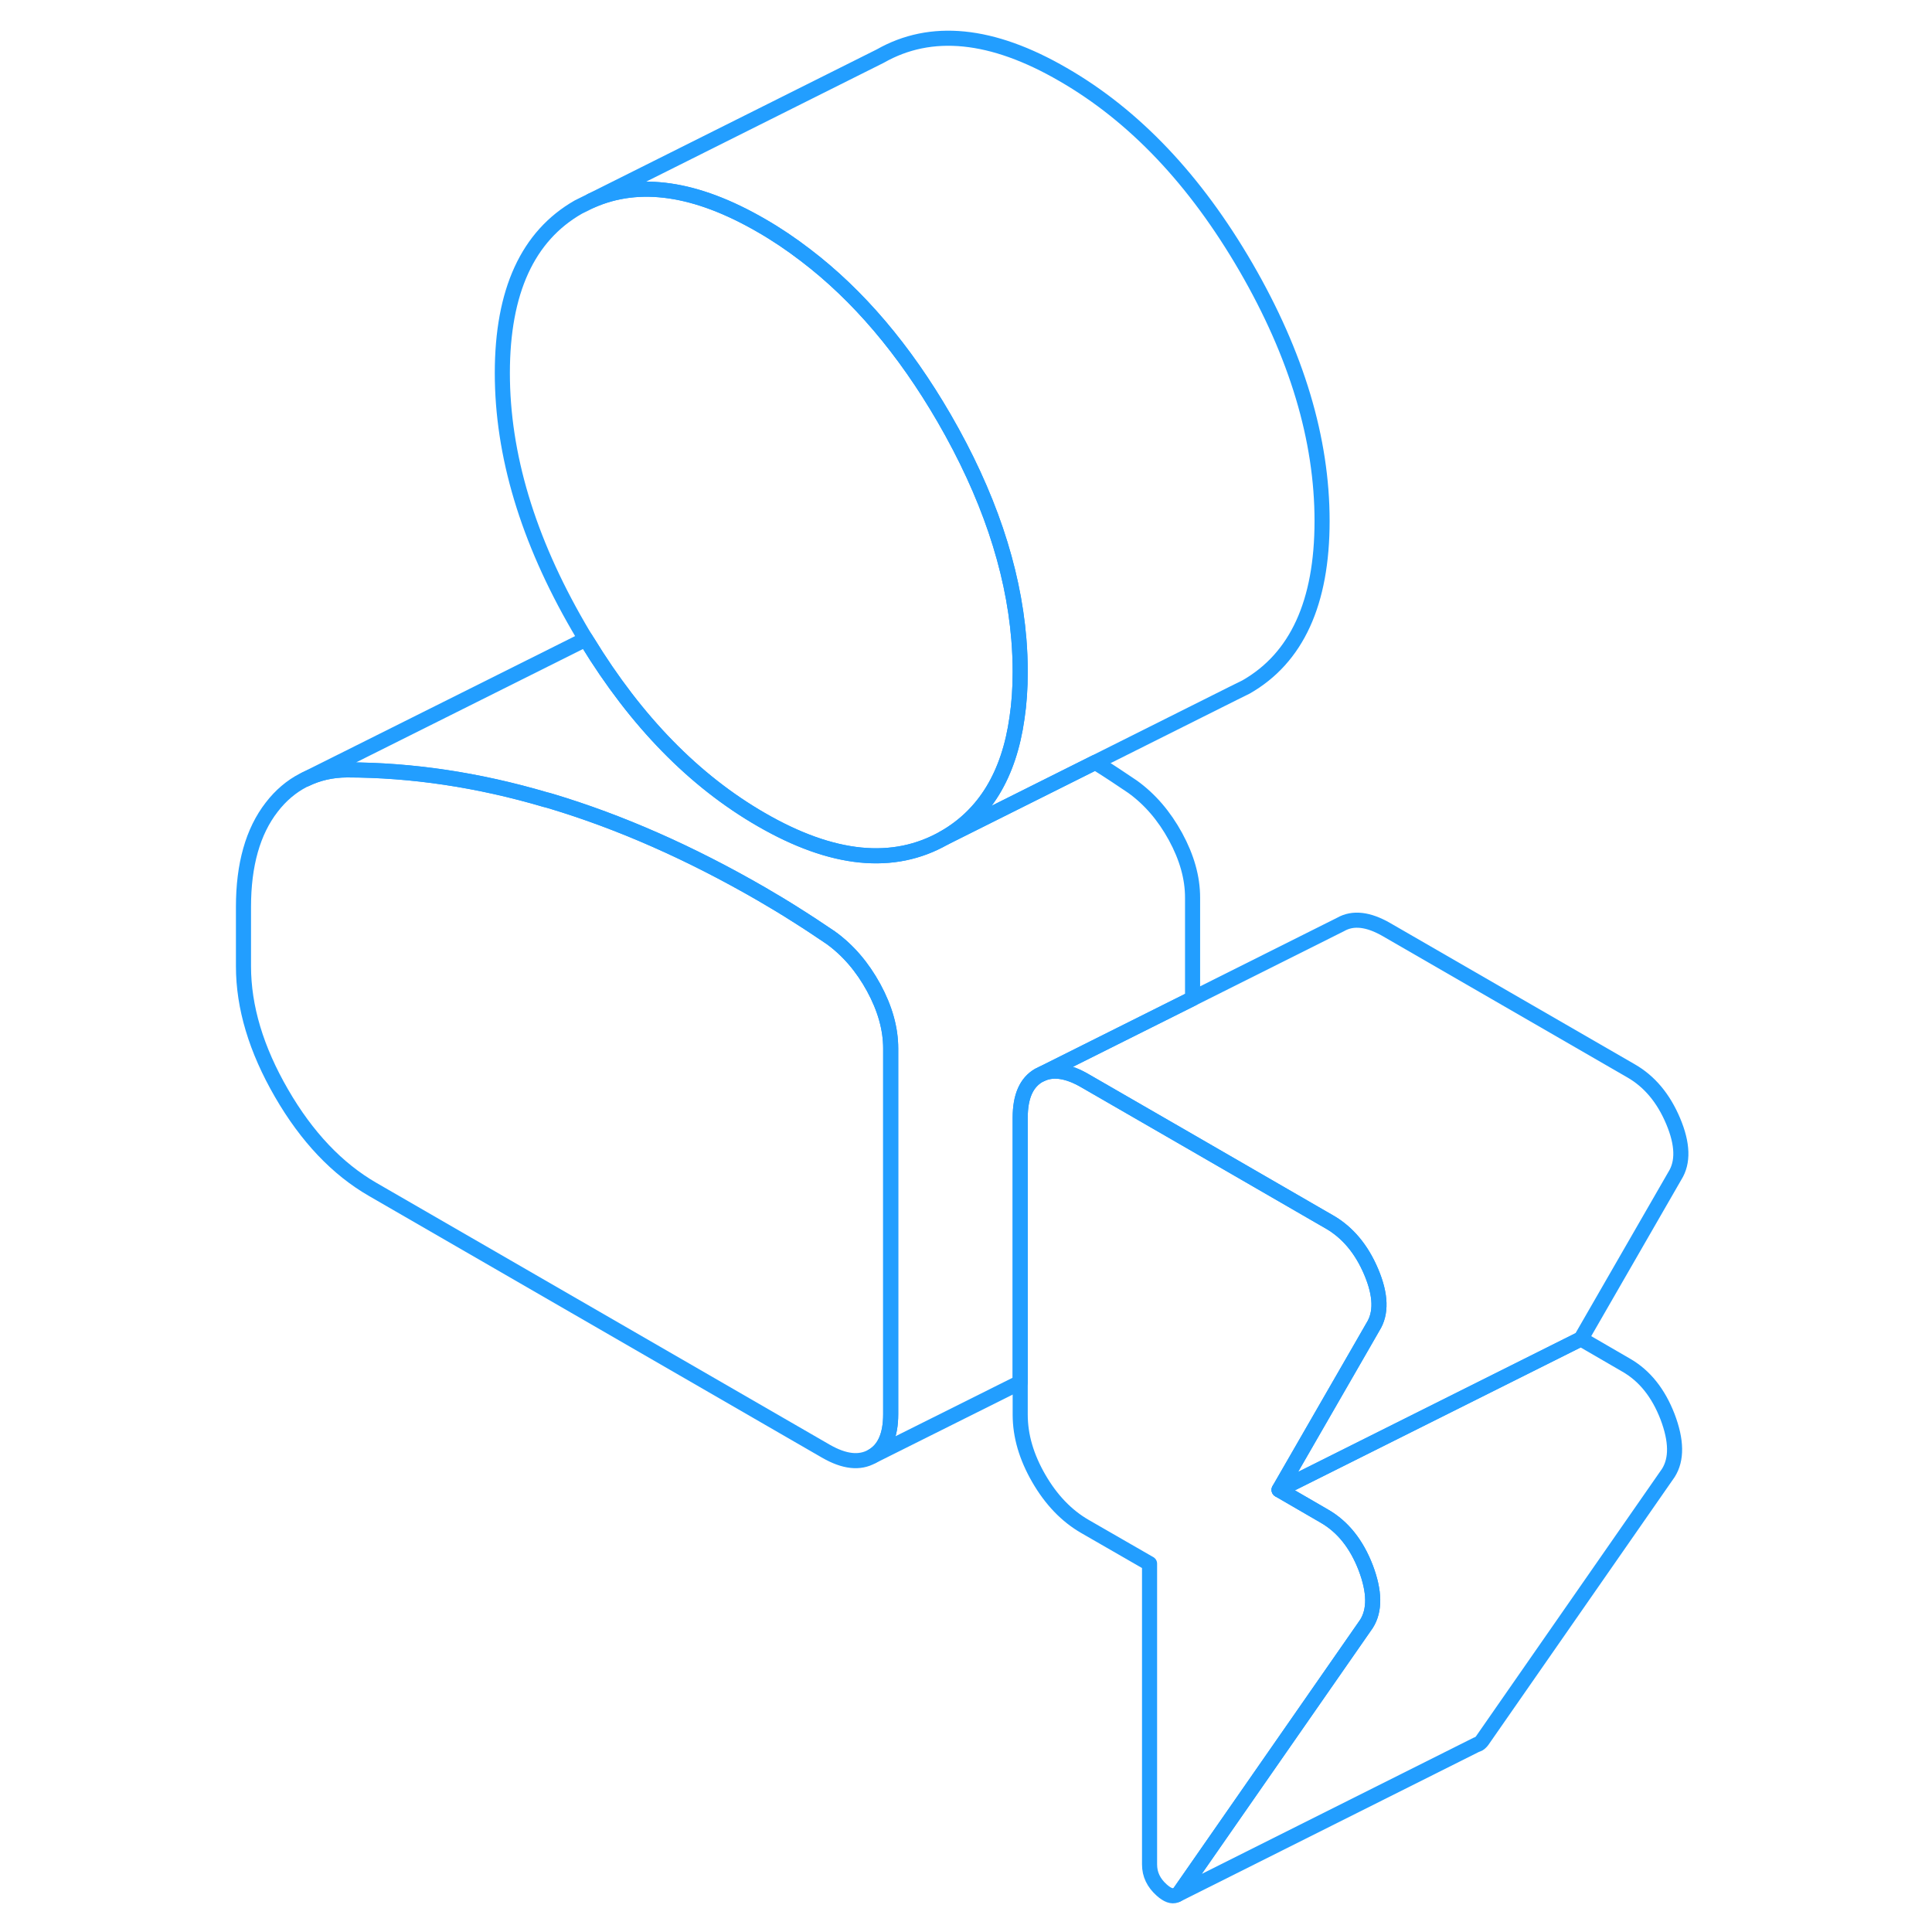 <svg width="48" height="48" viewBox="0 0 100 128" fill="none" xmlns="http://www.w3.org/2000/svg" stroke-width="1px" stroke-linecap="round" stroke-linejoin="round"><path d="M53.591 44.516C53.591 45.606 53.521 46.616 53.381 47.556C52.851 51.336 51.241 53.976 48.551 55.516C45.191 57.426 41.151 57.026 36.431 54.296C31.991 51.736 28.141 47.796 24.911 42.506C24.871 42.456 24.841 42.396 24.811 42.346C24.641 42.076 24.481 41.806 24.321 41.526C20.961 35.726 19.281 30.126 19.281 24.716C19.281 19.306 20.961 15.636 24.321 13.716L25.171 13.296C28.351 11.886 32.111 12.436 36.431 14.936C37.441 15.516 38.421 16.176 39.371 16.906C42.851 19.556 45.911 23.156 48.551 27.706C51.461 32.736 53.111 37.606 53.501 42.336C53.561 43.066 53.591 43.796 53.591 44.516Z" stroke="#229EFF" stroke-linejoin="round"/><path d="M45.011 69.467V93.697C45.011 95.087 44.601 96.027 43.781 96.487C42.951 96.957 41.941 96.847 40.721 96.147L10.701 78.807C8.341 77.447 6.321 75.317 4.651 72.427C2.971 69.527 2.131 66.727 2.131 64.017V60.077C2.131 57.297 2.751 55.087 4.001 53.477C4.601 52.697 5.301 52.107 6.091 51.697L6.241 51.627C7.061 51.227 7.971 51.017 8.991 51.007C13.301 51.007 17.681 51.667 22.131 52.977C22.251 53.007 22.381 53.037 22.501 53.077C27.071 54.447 31.721 56.497 36.431 59.217C37.221 59.677 37.991 60.137 38.741 60.617C39.491 61.087 40.261 61.597 41.041 62.127C42.191 62.957 43.131 64.057 43.881 65.427C44.631 66.807 45.011 68.147 45.011 69.467Z" stroke="#229EFF" stroke-linejoin="round"/><path d="M76.001 89.576L70.741 98.706L73.741 100.446C74.961 101.146 75.871 102.286 76.481 103.866C77.081 105.446 77.101 106.686 76.531 107.586L64.201 125.316C64.141 125.406 64.071 125.476 63.991 125.526L63.901 125.566C63.651 125.666 63.341 125.556 62.971 125.226C62.431 124.746 62.161 124.186 62.161 123.526V103.596L57.871 101.126C56.661 100.426 55.641 99.366 54.821 97.946C54.001 96.526 53.591 95.126 53.591 93.726V74.046C53.591 72.646 54.001 71.716 54.821 71.246L55.071 71.126C55.851 70.806 56.781 70.966 57.871 71.596L65.011 75.716L73.591 80.676L74.061 80.946C75.281 81.646 76.211 82.756 76.851 84.276C77.491 85.796 77.531 87.006 76.961 87.906L76.001 89.576Z" stroke="#229EFF" stroke-linejoin="round"/><path d="M96.961 77.906L90.741 88.706L70.741 98.706L76.001 89.576L76.961 87.906C77.531 87.006 77.491 85.796 76.851 84.276C76.211 82.756 75.281 81.646 74.061 80.946L73.591 80.676L65.011 75.716L57.871 71.596C56.781 70.966 55.851 70.806 55.071 71.126L65.011 66.156L74.821 61.246C75.641 60.776 76.661 60.896 77.871 61.596L94.061 70.946C95.281 71.646 96.211 72.756 96.851 74.276C97.491 75.796 97.531 77.006 96.961 77.906Z" stroke="#229EFF" stroke-linejoin="round"/><path d="M96.531 97.586L84.201 115.316C84.101 115.446 84.001 115.536 83.881 115.576H83.851L63.991 125.526C64.071 125.476 64.141 125.406 64.201 125.316L76.531 107.586C77.101 106.686 77.081 105.446 76.481 103.866C75.871 102.286 74.961 101.146 73.741 100.446L70.741 98.706L90.741 88.706L93.741 90.446C94.961 91.146 95.871 92.286 96.481 93.866C97.081 95.446 97.101 96.686 96.531 97.586Z" stroke="#229EFF" stroke-linejoin="round"/><path d="M65.011 59.467V66.157L55.071 71.127L54.821 71.247C54.001 71.717 53.591 72.647 53.591 74.047V91.587L43.781 96.487C44.601 96.027 45.011 95.087 45.011 93.697V69.467C45.011 68.147 44.631 66.807 43.881 65.427C43.131 64.057 42.191 62.957 41.041 62.127C40.261 61.597 39.491 61.087 38.741 60.617C37.991 60.137 37.221 59.677 36.431 59.217C31.721 56.497 27.071 54.447 22.501 53.077C22.381 53.037 22.251 53.007 22.131 52.977C17.681 51.667 13.301 51.017 8.991 51.007C7.971 51.007 7.061 51.227 6.241 51.627L24.811 42.347C24.811 42.347 24.871 42.457 24.911 42.507C28.141 47.797 31.991 51.737 36.431 54.297C41.151 57.027 45.191 57.427 48.551 55.517L58.571 50.507C58.631 50.547 58.681 50.577 58.741 50.617C59.491 51.087 60.261 51.597 61.041 52.127C62.191 52.957 63.131 54.057 63.881 55.427C64.631 56.807 65.011 58.147 65.011 59.467Z" stroke="#229EFF" stroke-linejoin="round"/><path d="M73.591 34.516C73.591 39.936 71.911 43.596 68.551 45.516L67.701 45.936L58.571 50.506L48.551 55.516C51.241 53.976 52.851 51.336 53.381 47.556C53.521 46.616 53.591 45.606 53.591 44.516C53.591 43.796 53.561 43.066 53.501 42.336C53.111 37.606 51.461 32.736 48.551 27.706C45.911 23.156 42.851 19.556 39.371 16.906C38.421 16.176 37.441 15.516 36.431 14.936C32.111 12.436 28.351 11.886 25.171 13.296L44.321 3.716C47.681 1.806 51.721 2.206 56.431 4.936C61.151 7.656 65.191 11.916 68.551 17.706C71.911 23.506 73.591 29.106 73.591 34.516Z" stroke="#229EFF" stroke-linejoin="round"/></svg>